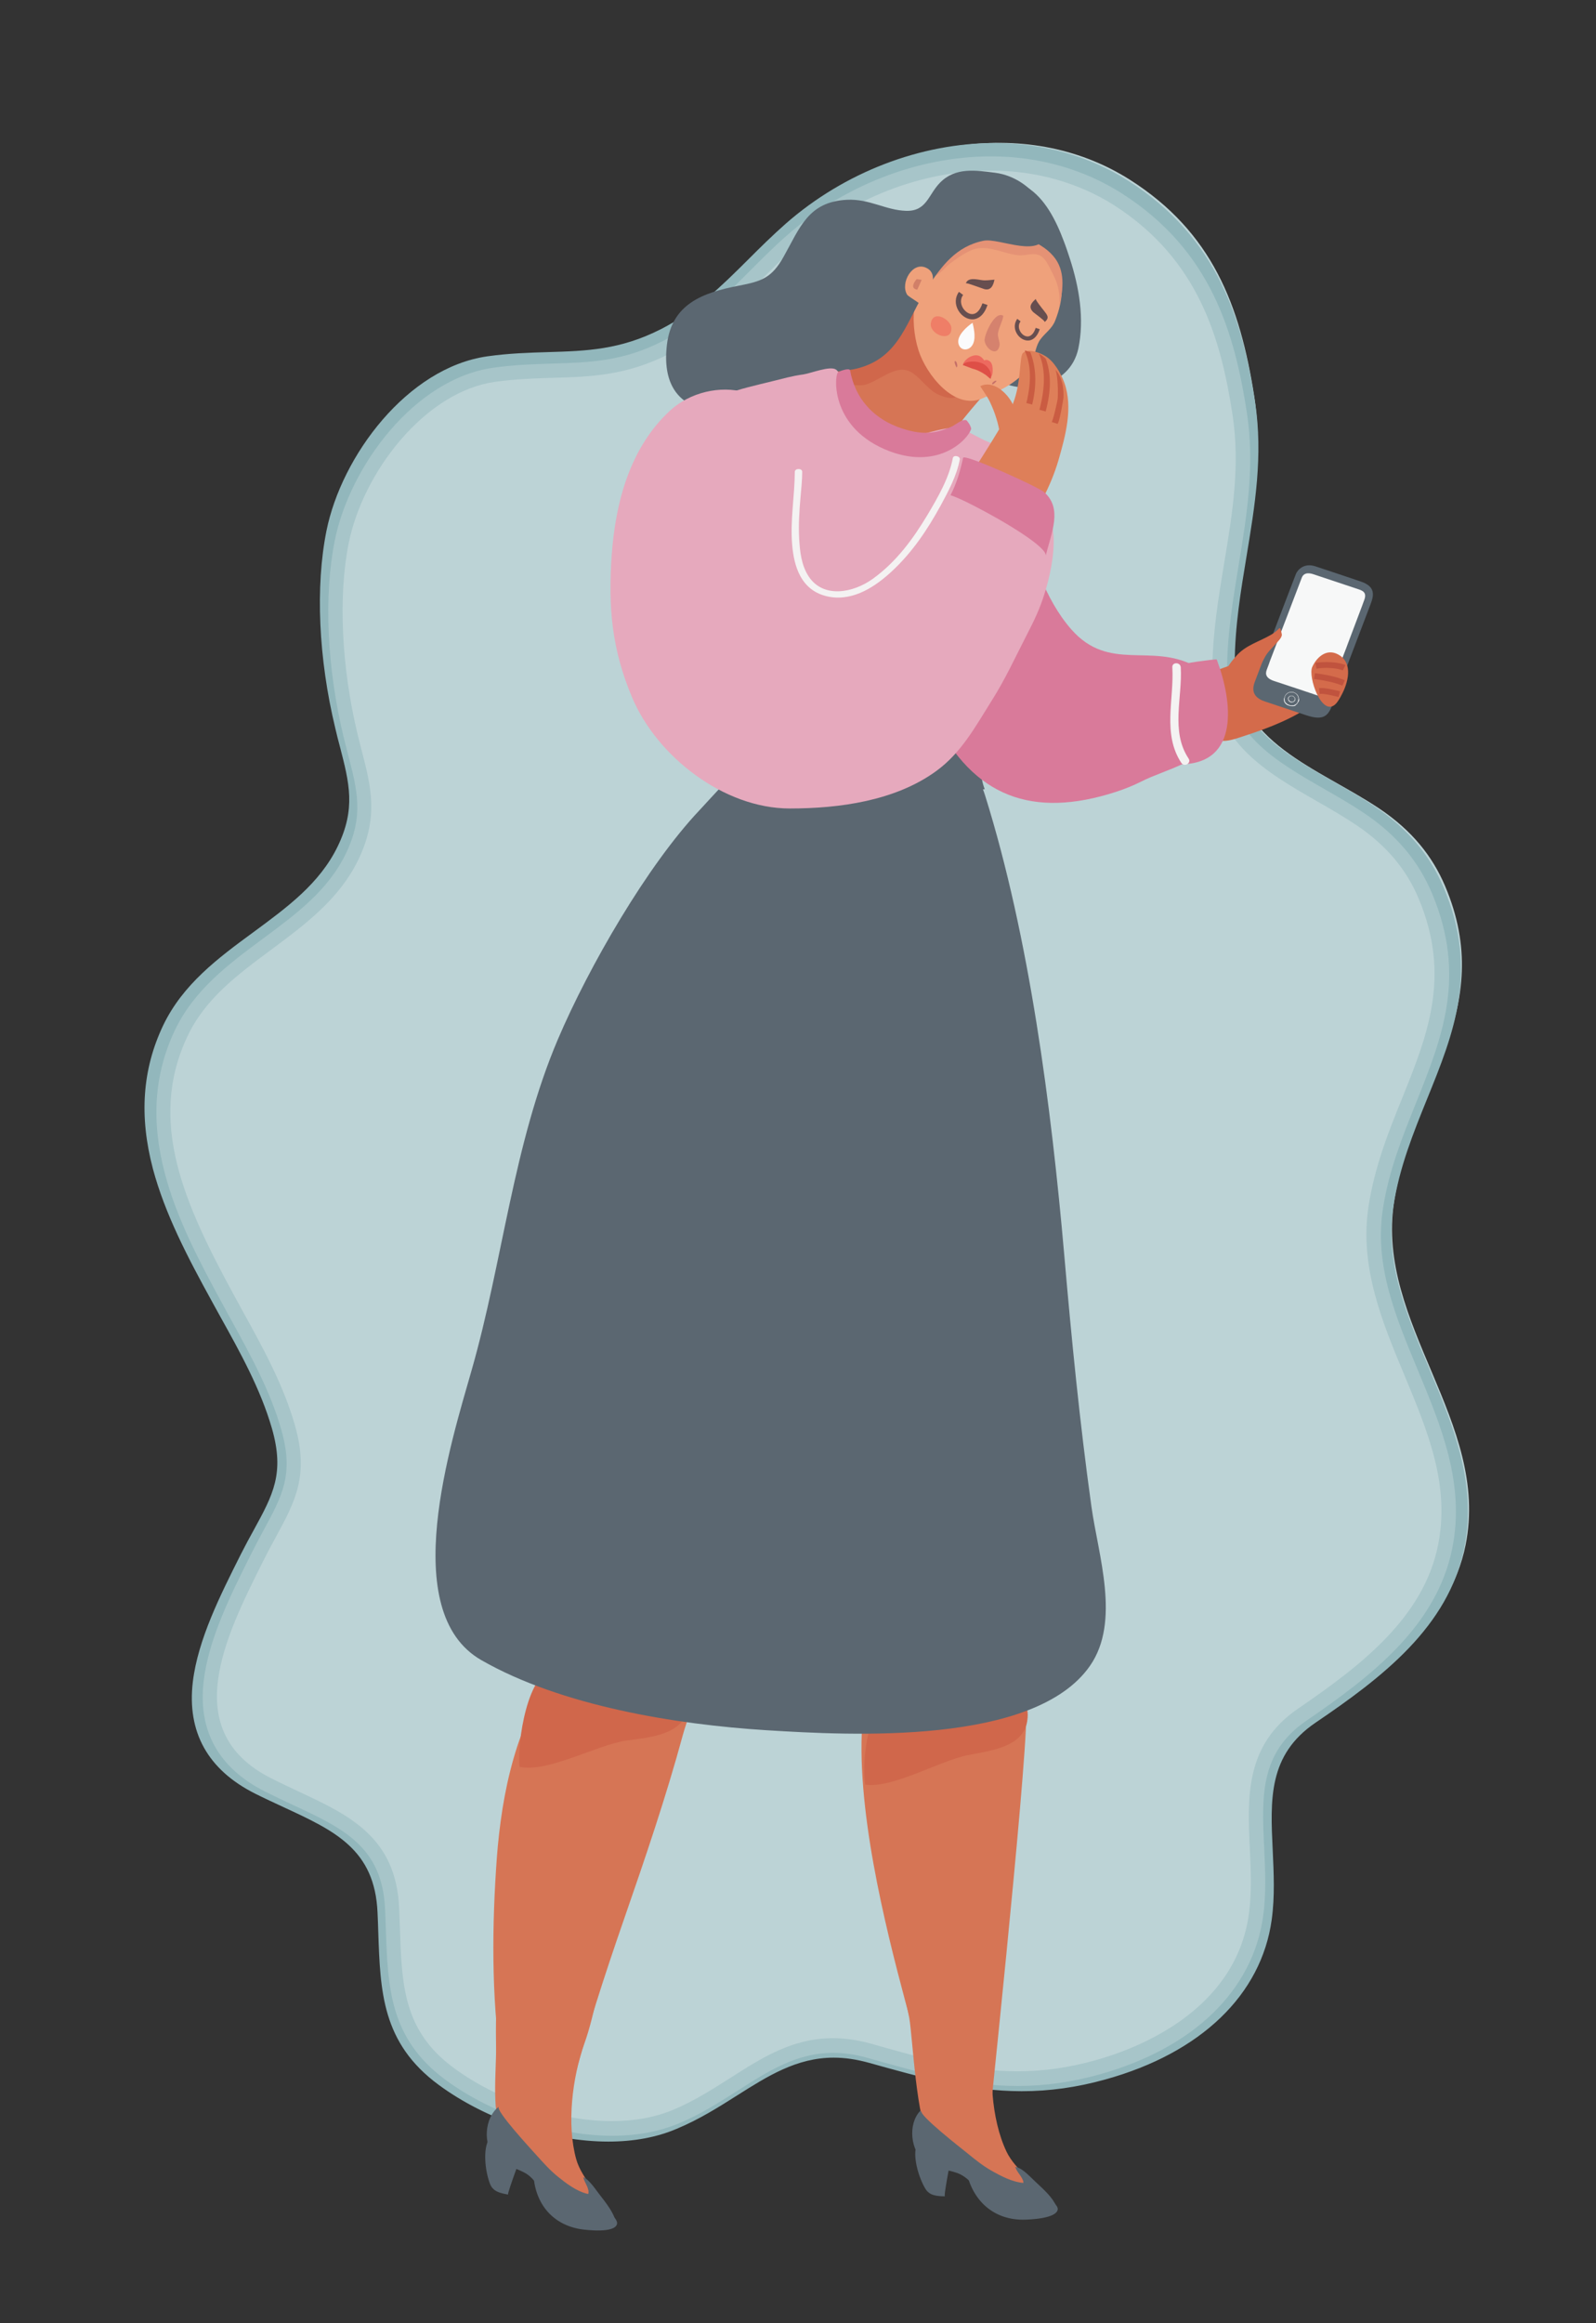 <svg viewBox="0 0 1100 1600" xmlns="http://www.w3.org/2000/svg" xmlns:xlink="http://www.w3.org/1999/xlink" overflow="hidden"><rect x="0" y="0" width="1100" height="1600" fill="#333333" stroke="none"/><g id="Слой_2"><g><g><path d="M995.9 610C987.2 589.6 973.1 571.9 950.7 556.9 908.8 528.8 850.3 511.6 850.3 453.3 850.4 391.4 874.1 335.6 864.5 273.3 854.7 210.1 835.4 159.7 778.6 123.7 706 77.7 609 98.5 546.6 153 516.7 179 495.3 208.2 458.7 226.7 414.8 248.9 381.6 239.6 336.5 246 283.3 253.5 239 312.8 228.8 362.8 220.3 404.7 224.9 455.8 234.9 497.2 242.6 528.9 252 550 236.2 582.3 209.9 636.2 141 651.5 114.9 706.2 83.9 771.1 116.8 834.6 148.5 891.9 164.4 920.6 181.8 949.5 190.9 981.2 202.5 1021.2 186.6 1037.2 169 1071.9 141.7 1125.6 106.1 1195.2 176.5 1230.6 220.1 1252.5 262.1 1261.9 264.5 1317.1 266.5 1363 263.4 1402 304.9 1432.4 346.4 1462.8 416.2 1482.7 465.4 1462.4 514.6 1442.1 543.3 1400 602.6 1416.5 659.8 1432.5 703.9 1444.5 764.1 1427.9 817.6 1413.2 868.1 1379.4 876.1 1321.4 883.3 1269.5 858.3 1215.8 908.8 1181.7 951.9 1152.6 999.2 1118.1 1010.1 1064.1 1027.2 979.3 948 911.6 960.8 827.8 972.8 748.9 1032.4 695.7 995.9 610Z" fill="#BCD3D6"/></g></g><g><g><path d="M419.3 1474.9C379.9 1474.9 335 1459.9 302.3 1435.8 263.2 1407 262.1 1371.5 260.7 1330.3 260.6 1326 260.4 1321.6 260.2 1317.1 258.3 1273.7 230.7 1260.9 195.7 1244.7 189.2 1241.7 182.5 1238.6 175.7 1235.2 143.2 1218.8 128.8 1192.9 132.9 1158.3 136.4 1129.1 152 1098.3 165.7 1071L166 1070.4C169.1 1064.3 172 1058.9 174.9 1053.7 188.2 1029.4 196.3 1014.7 187.4 983.7 179.6 956.7 165.5 931.3 151.8 906.7 149.8 903.1 147.8 899.4 145.8 895.8 129.2 865.6 113.7 836 105.4 805 95.8 768.7 98.1 736.4 112.4 706.3 126 677.8 150.6 659.6 174.5 642.1 198 624.8 220.3 608.5 232.7 583 245.4 556.9 240.7 539.1 234.3 514.3 233.2 510.2 232.1 506 231.1 501.6 219.5 453.5 217.3 403.9 225 365.6 235.4 313.9 280.8 253.2 335.9 245.4 350.9 243.3 364.5 242.9 377.6 242.5 404.3 241.7 427.3 241 455.5 226.7 479.8 214.3 497.2 197.1 515.6 178.8 523.8 170.6 532.3 162.2 541.6 154 581.9 118.7 634.4 98.5 685.6 98.5 719.1 98.5 750.9 107.5 777.6 124.5 839.9 164.1 856.4 221.2 865 276.9 870.7 313.8 864.8 348.9 859.2 382.8 855.2 406.8 851.1 431.6 851 456.9 850.9 499.6 884.3 518.5 919.6 538.6 929.2 544.1 939.2 549.7 948.2 555.9 970.1 570.7 985.4 588.7 994.9 611 1019.4 668.6 1002 711.5 983.6 756.8 974.2 780 964.5 803.9 960.4 830.5 954.4 869.9 969.3 905.1 985 942.5 1001.3 981.3 1018.2 1021.4 1009.2 1066.1 998.3 1120.4 952.6 1155.3 906.7 1186.4 874 1208.6 875.5 1239.2 877.2 1274.6 877.9 1290.1 878.7 1306 876.5 1322 869.4 1373.8 827.6 1413.9 761.9 1432.1 742.2 1437.6 723.3 1440.2 704.2 1440.2 704.2 1440.2 704.2 1440.2 704.2 1440.2 668.6 1440.2 634.9 1430.7 599.1 1420.7 590.5 1418.3 582.5 1417.1 574.6 1417.1 549.1 1417.1 529.1 1429.8 507.9 1443.2 495.1 1451.3 481.8 1459.7 466.4 1466.1 452.6 1472 436.7 1474.9 419.3 1474.9ZM685.4 108.7C636.6 108.7 586.6 128 548 161.8 539 169.7 530.6 178.1 522.5 186.1 503.6 204.9 485.7 222.7 459.9 235.8 429.7 251.1 404.5 251.9 377.8 252.7 365 253.1 351.7 253.5 337.2 255.5 314.2 258.8 290.6 273.2 270.9 296.1 252.8 317.1 239.6 343.3 234.7 367.8 227.4 404.2 229.6 453.4 240.7 499.5 241.7 503.9 242.8 508 243.9 512 250.4 536.8 256 558.2 241.7 587.6 228.2 615.3 203.9 633.2 180.5 650.4 156.6 668 134 684.6 121.5 710.8 93.2 770.4 119.8 827.7 154.6 891.2 156.6 894.8 158.6 898.4 160.6 902.1 174.5 927.2 189 953.1 197 981.2 207 1016.1 197.2 1034 183.7 1058.7 180.9 1063.9 178 1069.2 175 1075.1L174.7 1075.7C161.3 1102.2 146.2 1132.2 142.9 1159.6 139.2 1190.4 151.1 1211.6 180.2 1226.4 186.8 1229.7 193.5 1232.8 199.9 1235.8 235 1252 268.1 1267.3 270.2 1316.8 270.4 1321.3 270.5 1325.7 270.7 1330.1 272 1370.2 273.1 1401.9 308.2 1427.8 338.8 1450.4 382.4 1464.9 419.3 1464.9 435.4 1464.9 449.9 1462.3 462.4 1457 477 1450.9 489.9 1442.8 502.4 1434.9 524.9 1420.7 546.1 1407.2 574.5 1407.2 583.3 1407.2 592.2 1408.5 601.7 1411.1 638.3 1421.4 669.8 1430.2 704.1 1430.2 704.1 1430.2 704.1 1430.2 704.1 1430.2 722.3 1430.2 740.3 1427.7 759.1 1422.5 788.3 1414.4 857.2 1388.3 866.5 1320.7 868.6 1305.6 867.8 1290.1 867.1 1275.1 865.4 1239.9 863.7 1203.4 901 1178.1 945.2 1148.2 989.1 1114.7 999.3 1064.1 1007.7 1022.4 992.1 985.5 975.6 946.4 960 909.4 943.9 871.2 950.4 829.1 954.6 801.3 964.6 776.8 974.2 753.1 991.8 709.7 1008.4 668.8 985.6 615 976.9 594.5 962.8 578 942.6 564.3 933.8 558.4 924.1 552.8 914.6 547.4 878.3 526.8 840.8 505.4 840.9 457 840.9 430.9 845.1 405.7 849.2 381.3 855 346.7 860.4 313.9 855 278.6 846.8 225.2 831 170.6 772.1 133.1 747 117.1 717 108.7 685.4 108.7Z" fill="#92B7BC"/></g></g><g><g><path d="M421.8 1470.9C383.6 1470.9 338.5 1455.7 306.8 1432.2 268.4 1403.7 267.3 1368.5 265.9 1327.8 265.8 1323.6 265.6 1319.2 265.4 1314.8 263.5 1271.8 236.4 1259.1 202 1243.1 195.6 1240.1 189 1237 182.4 1233.7 150.5 1217.5 136.3 1191.8 140.4 1157.6 143.8 1128.7 159.1 1098.2 172.6 1071.2L172.9 1070.6C175.9 1064.6 178.8 1059.2 181.6 1054 194.7 1029.9 202.6 1015.3 193.9 984.7 186.3 957.9 172.4 932.8 159 908.4 157 904.8 155 901.2 153.1 897.6 136.8 867.7 121.5 838.4 113.5 807.7 104.1 771.8 106.3 739.8 120.3 710 133.6 681.7 157.8 663.8 181.3 646.4 204.4 629.3 226.2 613.1 238.4 587.8 250.9 562 246.3 544.3 239.9 519.7 238.9 515.7 237.8 511.5 236.7 507.1 225.3 459.4 223.1 410.4 230.7 372.4 241 321.2 285.5 261.1 339.7 253.3 354.4 251.2 367.8 250.8 380.7 250.4 406.9 249.6 429.5 248.9 457.2 234.7 481.1 222.4 498.1 205.3 516.2 187.2 524.3 179.1 532.6 170.7 541.7 162.7 581.3 127.7 632.9 107.7 683.1 107.7 716 107.7 747.3 116.6 773.5 133.4 834.7 172.6 850.9 229.1 859.4 284.4 865 320.9 859.2 355.7 853.7 389.2 849.8 413 845.7 437.5 845.7 462.6 845.6 504.9 878.4 523.7 913.1 543.6 922.5 549 932.3 554.6 941.2 560.7 962.7 575.3 977.7 593.2 987 615.3 1011 672.4 993.9 714.8 975.9 759.7 966.7 782.6 957.1 806.4 953.1 832.7 947.2 871.7 961.8 906.6 977.2 943.6 993.2 982 1009.8 1021.7 1001 1066 990.3 1119.7 945.4 1154.3 900.3 1185.1 868.2 1207.1 869.6 1237.4 871.3 1272.5 872 1287.8 872.8 1303.6 870.6 1319.5 863.6 1370.8 822.6 1410.5 758 1428.6 738.6 1434 720.1 1436.6 701.3 1436.6 666.3 1436.6 633.2 1427.2 598.1 1417.3 589.7 1414.9 581.8 1413.8 574.1 1413.8 549.1 1413.8 529.4 1426.4 508.6 1439.7 496 1447.7 483 1456.1 467.8 1462.4 454.4 1468 438.9 1470.9 421.8 1470.9ZM683.1 117.5C635.2 117.5 586 136.7 548.2 170.1 539.3 177.9 531.1 186.2 523.1 194.2 504.5 212.9 486.9 230.5 461.6 243.5 432 258.7 407.2 259.5 380.9 260.2 368.3 260.6 355.2 261 341 263 318.4 266.2 295.3 280.5 275.9 303.2 258.1 324 245.2 349.9 240.3 374.2 233.1 410.2 235.3 459 246.2 504.6 247.2 508.9 248.3 513 249.3 517 255.7 541.5 261.1 562.7 247.1 591.8 233.9 619.3 210 636.9 187 654 163.5 671.4 141.3 687.9 129.1 713.9 101.3 773 127.4 829.8 161.6 892.6 163.6 896.2 165.5 899.8 167.5 903.4 181.2 928.2 195.4 953.9 203.3 981.7 213.1 1016.2 203.5 1033.9 190.2 1058.4 187.4 1063.5 184.6 1068.8 181.6 1074.7L181.3 1075.3C155.2 1127.3 122.8 1192.1 186.7 1224.6 193.2 1227.9 199.7 1230.9 206 1233.9 240.4 1250 273 1265.1 275.1 1314.1 275.3 1318.6 275.4 1323 275.6 1327.2 276.9 1367 277.9 1398.4 312.5 1424 342.6 1446.3 385.4 1460.8 421.6 1460.8 437.4 1460.8 451.6 1458.2 464 1453 478.4 1447 491 1438.9 503.3 1431.1 525.4 1417 546.2 1403.7 574.1 1403.7 582.8 1403.7 591.5 1405 600.8 1407.6 636.7 1417.8 667.7 1426.5 701.3 1426.5 719.2 1426.5 736.8 1424 755.3 1418.8 784 1410.8 851.7 1384.9 860.8 1317.9 862.8 1303 862.1 1287.6 861.4 1272.7 859.8 1237.8 858 1201.7 894.7 1176.7 938.1 1147 981.3 1113.9 991.2 1063.8 999.4 1022.5 984.1 985.9 968 947.2 952.7 910.6 936.9 872.7 943.2 831 947.4 803.5 957.1 779.2 966.6 755.8 983.9 712.8 1000.2 672.3 977.8 618.9 969.3 598.6 955.4 582.2 935.5 568.7 926.9 562.9 917.3 557.3 908 552 872.4 531.6 835.6 510.4 835.6 462.4 835.6 436.5 839.8 411.6 843.8 387.4 849.5 353.1 854.8 320.7 849.5 285.7 841.4 232.8 825.9 178.7 768.1 141.5 743.6 125.9 714.2 117.5 683.1 117.5Z" fill="#A7C5C9"/></g></g></g><g id="Слой_3"><line x1="898.4" y1="441.9" x2="919.9" y2="417.4" stroke="#BE1622" stroke-miterlimit="10" fill="#BE1622"/><line x1="893.6" y1="424.8" x2="924.8" y2="434.5" stroke="#BE1622" stroke-miterlimit="10" fill="#BE1622"/></g><g id="Слой_4"><g><path d="M371.7 1447.1 369.3 1445.8C370.1 1446.3 370.9 1446.7 371.7 1447.1Z" fill="#BE9081"/></g><g><path d="M410.8 1127.2C371.1 1150.8 353.8 1199.6 346.4 1245.3 344.5 1257.2 343.2 1268.9 342.4 1279.9 339.1 1325.4 338.6 1374.7 345.2 1419.8 347.5 1435.3 347.6 1452.3 359.3 1462.9 369.2 1471.9 379.1 1487.5 389.6 1471.2 393.2 1465.6 392 1445.4 393.9 1438.3 404.3 1398.4 416.6 1360.6 430.2 1321.4 444.7 1279.6 459 1237.7 470.6 1195 476 1175.2 491.6 1143.6 481.1 1123.6 468.3 1099.3 428.7 1116.6 410.8 1127.2Z" fill="#D67555"/></g><g><path d="M666.5 1108.5C537.3 1098 616.3 1346 632.4 1410.1 635.8 1423.5 638 1438 646.5 1449.3 655.6 1461.5 671.3 1466.4 680.2 1478.8 679.9 1478.4 707.1 1224.9 707.4 1180.4 707.5 1151 704.2 1111.6 666.5 1108.5Z" fill="#D67555"/></g><g><path d="M651.8 1506.3C652.8 1499.8 654.6 1490.5 655 1489.1 647.4 1489.1 631.3 1485.3 631.5 1476.7 631.5 1477 631.5 1477.2 631.5 1477.5 631.5 1477.9 631.4 1478.2 631.4 1478.5 629.2 1486.5 633.5 1500.3 637.8 1507.4 640.7 1512.2 645.8 1512.5 651.3 1512.6 650.9 1512.7 651.2 1510 651.8 1506.3Z" fill="#5B6771"/></g><g><path d="M719.3 1513.3C714.6 1512 710.1 1514.6 705.4 1514.4 693.7 1513.8 685.1 1506.7 675.9 1500.7 672.7 1498.6 669.5 1496.7 666 1495.2 670 1514.8 683.9 1528.5 704.7 1528.7 709.4 1528.7 728 1528 729 1521.7 729.5 1518.1 722.1 1514 719.3 1513.3Z" fill="#5B6771"/></g><g><path d="M707.1 1499.2C702.1 1493.5 696.9 1488.6 693.6 1481.6 683 1459 681.5 1426.9 685.9 1402.4 690 1379.7 688.8 1354.4 690.4 1331.2 690.7 1326.4 689.7 1322 686.3 1318.8 677.8 1310.8 636.7 1321.3 629.2 1329.8 615.1 1345.8 623.5 1372.5 626.7 1389.8 629 1402.5 631.6 1462.5 641.2 1473.3 648 1480.9 657.7 1485.7 666.4 1490.7 670.5 1493.1 672.7 1495.8 676.1 1498.7 680.5 1502.5 686.5 1503.4 691.8 1505.4 696.4 1507.1 703.7 1511.2 708.8 1510 715.8 1508.5 709.7 1502.2 707.1 1499.2Z" fill="#D67555"/></g><g><path d="M713.7 1503.3C710.3 1500.2 705 1494.1 700.5 1493 701.8 1496.4 706.4 1500.3 705.8 1503.9 697.7 1503.4 689.7 1499.1 682.8 1495.2 676.7 1491.7 671.3 1487.3 665.8 1482.8 663.1 1480.6 632.3 1456.7 634.7 1454 626.1 1462.8 627.9 1481.5 638.1 1488.7 645 1493.5 652.3 1493.4 659.7 1496 667 1498.5 671.6 1505.2 677.3 1509.9 683.7 1515.1 691.3 1518 699.4 1519.2 701.7 1519.6 728.2 1521 727.7 1519.9 725.2 1513.8 719.1 1508.3 713.7 1503.3Z" stroke="#5B6771" stroke-miterlimit="10" fill="#5B6771"/></g><g><path d="M336.8 1472.8C336.7 1473.1 336.7 1473.3 336.6 1473.6 336.5 1474 336.4 1474.3 336.3 1474.6 332.8 1482.2 334.7 1496.5 337.8 1504.2 339.9 1509.4 344.8 1510.4 350.2 1511.4 349.9 1511.3 350.7 1508.7 351.9 1505.1 354 1498.8 357.3 1489.9 357.9 1488.5 350.4 1487.5 335.1 1481.2 336.8 1472.8Z" fill="#5B6771"/></g><g><path d="M403.2 1521.2C391.8 1518.8 384.5 1510.5 376.4 1503.2 373.6 1500.7 370.7 1498.3 367.6 1496.2 368.2 1516.2 379.6 1531.8 400.1 1535.2 404.7 1535.9 423.2 1538 425.2 1531.9 426.3 1528.5 419.7 1523.4 417.1 1522.2 412.7 1520.3 407.9 1522.2 403.2 1521.2Z" fill="#5B6771"/></g><g><path d="M355.2 1330C345.4 1340.8 342.7 1365.2 342 1385.9 341.7 1395.5 341.8 1404.3 341.9 1410.6 342.1 1426.7 338.4 1457.3 346.9 1470.8 352.3 1479.4 361 1485.6 368.8 1491.9 372.4 1494.9 374.1 1497.9 377 1501.3 380.7 1505.7 386.5 1507.6 391.3 1510.3 395.5 1512.7 402 1517.9 407.3 1517.5 414.5 1516.9 409.6 1509.8 407.5 1506.4 403.5 1500 399.2 1494.4 397.1 1486.9 390.5 1462.9 394.4 1430.9 402.8 1407.3 410.6 1385.4 413.7 1360.1 419.1 1337.4 420.2 1332.7 420 1328.2 417.1 1324.5 407.3 1311.8 364.9 1319.3 355.2 1330Z" fill="#D67555"/></g><g><path d="M402 1499.4C402.7 1503 406.6 1507.5 405.4 1511 397.5 1509.3 390.4 1503.8 384.3 1498.9 378.9 1494.5 374.3 1489.3 369.6 1484.1 367.3 1481.5 341 1453.2 343.8 1450.9 333.9 1458.3 332.5 1477.1 341.4 1485.8 347.4 1491.6 354.6 1492.6 361.5 1496.3 368.3 1499.9 371.6 1507.2 376.5 1512.7 381.9 1518.8 389 1522.8 396.7 1525.3 398.9 1526 424.7 1531.4 424.5 1530.2 422.9 1523.7 417.8 1517.3 413.4 1511.6 410.5 1508 406.3 1501.2 402 1499.4Z" fill="#5B6771"/></g><g><path d="M458.6 1193.3C466.6 1190.2 473 1184.9 474.9 1175.1 480.6 1146.5 446.8 1158.7 430 1158.6 420.9 1158.5 411.5 1159.2 402.6 1157.1 397.5 1155.9 387.5 1149.1 383.3 1149.2 363.5 1149.6 356.2 1201.1 358.1 1216.8 377.3 1221.1 411.3 1201.7 431.8 1198.7 440.3 1197.5 450.3 1196.6 458.6 1193.3Z" fill="#D0674B"/></g><g><path d="M693.1 1202.3C700.7 1199 706.7 1194 708 1185.2 712 1159.4 679.7 1172.3 663.3 1173.1 654.5 1173.6 645.2 1174.7 636.5 1173.4 631.4 1172.7 621.3 1167.2 617.3 1167.5 598 1169 593.6 1215.3 596.4 1229.1 615.3 1231.8 647.5 1212.6 667.3 1208.7 675.5 1207.1 685.2 1205.7 693.1 1202.3Z" fill="#D0674B"/></g><g><path d="M576 536.9C559.2 534.7 535.7 518.7 519.4 523.1 510.9 525.4 488.6 551.2 482.2 557.9 446.2 595.9 405.9 665.6 384.5 715.8 353.7 788.2 346.6 868.4 325.1 943.5 311 993.1 273.5 1109.9 331.7 1143.3 386.8 1174.9 465.9 1187.7 528.3 1191.6 586.3 1195.2 712.9 1202.2 751.2 1147.3 772.6 1116.6 756.8 1070.8 752.2 1037.3 744.2 979.9 738.5 921.9 733.5 864.2 724.6 762.5 709.6 645.8 679 548 662.5 495.1 616.4 542.1 576 536.9Z" fill="#5B6771"/></g><g><g><g><path d="M567.1 485.6C567 485.6 567.1 485.6 567.1 485.6L567.1 485.6Z" fill="#F9CCC9"/></g></g></g><g><g><g><path d="M675.8 515.3C661.6 517 647.4 518.2 632.9 518.9 616.9 519.7 600.9 521.2 584.9 521 579.7 520.9 539.8 519 539 512.6 541.2 531.4 549.6 543.9 569.4 547.2 594 551.3 619.6 546.8 644.3 545.7 655.3 545.2 666.7 544.4 678 543.1 676.5 539 675.7 534.6 675.6 530.1 675.6 525.3 675.6 520.3 675.8 515.3Z" stroke="#5B6771" stroke-miterlimit="10" fill="#5B6771"/></g></g></g><g><g><path d="M535.6 523.9C532.2 523.8 528.9 523 525.6 522.2 523.4 521.7 522.5 525 524.7 525.6 528.3 526.5 531.9 527.3 535.7 527.4 537.8 527.4 537.8 523.9 535.6 523.9Z" fill="#EEEAEB"/></g></g><g><g><path d="M612.5 507.5C610.9 508.2 609 508.1 607.3 508.1 605 508.1 605 511.6 607.3 511.6 609.7 511.6 612.1 511.5 614.3 510.5 616.4 509.6 614.6 506.6 612.5 507.5Z" fill="#EEEAEB"/></g></g><g><g><path d="M691.3 491.9C690.3 494.9 688.8 497.7 687.8 500.6 687.1 502.7 690.4 503.6 691.2 501.5 692.2 498.5 693.7 495.7 694.7 492.8 695.5 490.7 692.1 489.8 691.3 491.9Z" fill="#EEEAEB"/></g></g><g><path d="M901.2 464.2C901.1 464.2 901.1 464.2 901.1 464.3 901 464.3 901.1 464.2 901.2 464.2Z" fill="#D46B4B"/><path d="M818.6 469.9C829.1 465.4 839.7 460.9 850.6 457.4 860.3 454.2 867.6 448.6 876.2 443.4 878.8 449.4 870.1 457.1 879.9 459.7 887.5 461.7 897.9 458.5 905.4 456.8 912.8 455.1 916.9 451.9 919.4 452.6 929.4 455.5 904.7 462.7 901.2 464.3 901.1 464.3 901.1 464.3 901.1 464.4 901.1 464.4 901.2 464.4 901.2 464.3 902.5 464.2 912 470.2 912.6 473.8 913.3 478.1 910.6 481.1 907 483.7 892 494.5 875.9 500.9 858 506.7 848.5 509.8 838.8 513.9 832.8 504 831 501.1 816.6 470.8 818.6 469.9Z" fill="#D46B4B"/></g><g><path d="M872.2 450.2C878.6 433.4 892.5 396.8 893.2 395.2 894.4 392.4 898.8 387.5 906.5 390 912.3 391.9 930.6 398 937.9 400.5 948.3 404 946.9 410.1 944.6 416.2 940.3 427.5 919.9 481 918.1 485.9 915.2 493.5 911.6 496.4 900 492.5 894.4 490.6 877.8 485.1 872.1 483.2 866.9 481.5 861.6 478.1 864.8 469.7 865.2 468.7 868.3 460.3 872.2 450.2Z" fill="#5B6771"/><path d="M889.1 479.3 889.2 479.4 889.3 479.5C888.8 479.7 888.4 480.1 888.2 480.6 888 481.1 888 481.6 888.3 482.2 888.4 482.3 888.5 482.6 888.8 482.8 889 483 889.3 483.2 889.7 483.3 889.9 483.4 890.2 483.4 890.4 483.4 890.7 483.4 890.9 483.3 891.2 483.2 891.5 483.1 891.7 482.9 891.9 482.7 892.1 482.5 892.2 482.3 892.3 482.1 892.4 481.9 892.4 481.6 892.4 481.3 892.4 481 892.3 480.8 892.1 480.5 892 480.3 891.8 480.1 891.6 479.9 891.4 479.7 891.1 479.5 890.8 479.4 890.6 479.3 890.3 479.3 890.1 479.3 889.8 479.3 889.6 479.4 889.3 479.5L889.2 479.4 889.1 479.3C889.4 479.2 889.8 479.1 890.1 479.1 890.4 479.1 890.7 479.1 890.9 479.2 891.3 479.3 891.6 479.5 891.8 479.8 892.1 480 892.2 480.3 892.4 480.5 892.6 480.8 892.7 481.1 892.7 481.4 892.7 481.7 892.7 482 892.6 482.3 892.5 482.6 892.3 482.8 892.1 483 891.9 483.2 891.6 483.4 891.3 483.5 891 483.6 890.6 483.7 890.3 483.7 890 483.7 889.7 483.7 889.5 483.6 889.1 483.5 888.8 483.2 888.5 483 888.2 482.8 888.1 482.5 888 482.3 887.7 481.7 887.6 481 887.8 480.5 888.1 480 888.6 479.5 889.1 479.3Z" fill="#FFFFFF"/><path d="M885.4 479.8 885.4 479.8C885.9 478.4 886.9 477.4 888.1 476.9 889.3 476.4 890.7 476.3 891.9 476.8L891.8 476.9 891.8 477C890.6 476.6 889.3 476.7 888.2 477.1 887.1 477.6 886.1 478.5 885.6 479.8L885.6 479.8C885.5 480.1 885.4 480.6 885.3 481.2 885.3 481.8 885.4 482.4 885.6 483.1 885.8 483.5 886 483.9 886.4 484.3 886.9 484.8 887.5 485.2 888.5 485.6 889.6 486 890.6 486 891.5 485.8 892.4 485.6 893.1 485.1 893.7 484.5 894.1 484.1 894.4 483.5 894.6 482.9 894.8 482.3 895 481.5 894.8 480.6 894.7 479.8 894.3 478.9 893.6 478.2 893.1 477.7 892.5 477.3 891.6 477L891.6 476.9 891.7 476.8C892.4 477 892.9 477.3 893.4 477.7 893.9 478.1 894.2 478.4 894.5 478.9 895 479.7 895.2 480.7 895.2 481.6 895.2 482.2 895.1 482.7 894.9 483.1L894.9 483.1C894.5 484.1 894 484.9 893.2 485.4 892.5 486 891.6 486.3 890.5 486.3 889.8 486.3 889.1 486.2 888.3 485.9 887.6 485.7 887 485.3 886.5 485 886 484.6 885.7 484.2 885.4 483.8 884.9 482.9 884.8 481.9 884.9 481.2 885.2 480.6 885.3 480.1 885.4 479.8Z" fill="#FFFFFF"/><path d="M886.5 484.4C886.9 484.8 887.3 485.1 887.9 485.4 888 485.5 888.1 485.7 888.2 485.8 887.6 485.6 887.1 485.3 886.7 485 886.4 484.7 886.1 484.4 885.9 484.1 886 484.1 886.1 484 886.2 484 886.3 484.1 886.4 484.3 886.5 484.4Z" fill="#FFFFFF"/><path d="M895.1 481.4C895.2 481.4 895.3 481.4 895.4 481.4L895.4 481.5C895.4 482.1 895.3 482.6 895.1 483L895.1 483C895 483.2 894.9 483.4 894.8 483.6 894.7 483.5 894.7 483.4 894.6 483.3 894.6 483.2 894.7 483.1 894.8 482.9 894.9 482.5 895.1 482 895.1 481.4Z" fill="#FFFFFF"/><path d="M888.4 482.2C888.5 482.3 888.6 482.6 888.9 482.8 889.1 483 889.4 483.2 889.8 483.3 890 483.4 890.3 483.4 890.5 483.4 890.5 483.4 890.6 483.4 890.6 483.4 890.7 483.5 890.8 483.6 890.9 483.6 890.8 483.6 890.6 483.6 890.5 483.6 890.2 483.6 889.9 483.6 889.7 483.5 889.3 483.4 889 483.1 888.7 482.9 888.4 482.7 888.3 482.4 888.2 482.2 888.1 482 888 481.9 888 481.7 888.1 481.8 888.3 481.9 888.4 481.9 888.3 482.1 888.3 482.2 888.4 482.2Z" fill="#FFFFFF"/><path d="M888.6 485.6C888.8 485.7 889.1 485.7 889.3 485.8 889.9 485.9 890.5 486 891 485.9 891 486 891.1 486.1 891.1 486.2 891 486.2 890.8 486.2 890.7 486.2 890 486.2 889.3 486.1 888.5 485.8 888.4 485.8 888.3 485.7 888.2 485.7 888.1 485.6 888 485.4 887.9 485.3 888 485.3 888.1 485.4 888.2 485.4 888.3 485.6 888.5 485.6 888.6 485.6Z" fill="#FFFFFF"/><path d="M891.5 485.9 891.5 485.9 891.5 485.9 891.5 485.9 891.5 485.9 891.5 485.9 891.5 485.9 891.5 485.9 891.5 485.9 891.5 485.9 891.5 485.9 891.5 485.9 891.5 485.9 891.5 485.9 891.5 485.9 891.5 485.9 891.5 485.9 891.5 485.9 891.5 485.9 891.6 485.9 891.6 485.9 891.6 485.9 891.6 485.9 891.6 485.9 891.6 485.9 891.6 485.9 891.6 485.9C892.1 485.8 892.5 485.6 892.9 485.4 893 485.5 893.1 485.5 893.2 485.6 892.6 486 891.9 486.3 891.1 486.3 891.1 486.2 891 486.1 891 486 891.2 486 891.4 485.9 891.5 485.9L891.5 485.9Z" fill="#FFFFFF"/><path d="M875.4 454.9C875.8 454 876.1 453 876.6 451.8 878.7 446.3 880.8 440.8 882.9 435.3 884.1 432.3 885.2 429.2 886.4 426.2 887.5 423.3 896.1 400.7 897.2 397.9 898.8 393.7 903.2 394.8 905.3 395.5 907.7 396.3 909.8 397 912.2 397.8 917.4 399.5 922.6 401.3 927.8 403 931.4 404.2 933 404.7 936.5 405.9 939.5 406.9 942.2 408.3 940.2 413.4 939.5 415.3 939.4 415.6 938.7 417.5 937.4 421.1 930.3 439.6 929 443.2 928.2 445.4 927.4 447.6 926.5 449.8L926.5 449.8C924.4 455.3 922.4 460.8 920.3 466.2 919.1 469.4 917.9 472.6 916.7 475.8 916.3 476.9 914.6 481.2 908.8 479.2 906.3 478.3 881.1 470 878.1 469 870.6 466.5 872.7 462.3 873.4 460.4 874.2 458.3 874.8 456.7 875.4 454.9Z" fill="#F7F8F8"/></g><path d="M923.4 451.4C932.6 457.4 929 470.5 924.7 478.5 923.6 480.6 922.2 483.2 920.4 485 910.9 493.9 901.4 466.1 904.4 459.4 907.9 451.7 915.3 446 923.4 451.4Z" fill="#D46B4B"/><g><path d="M927.3 458 925.5 461.7C921 459.8 912.7 459.6 907.3 460.5L906.7 456.5C912.7 455.6 921.7 455.7 927.3 458Z" fill="#C0533E"/></g><g><path d="M926.9 468.5 925.2 472.2C918.9 469.6 911.7 468.5 905.6 467.6L906.3 463.6C912.7 464.5 920.2 465.7 926.9 468.5Z" fill="#C0533E"/></g><g><path d="M921 475.5C921.9 475.7 922.8 475.9 923.6 476.1L922.6 480C921.8 479.8 920.9 479.6 920 479.4 916.4 478.6 912.3 477.6 909.5 477.9L909.1 473.9C912.6 473.6 917.1 474.6 921 475.5Z" fill="#C0533E"/></g><g><path d="M852.2 451.6C858.7 444.2 868.1 441.9 876.5 436.9 878.5 435.7 880.2 434.2 881.8 432.6 882.6 431.8 883.5 436.9 883.5 437.3 883.2 439.5 881 441.5 879.6 443.1 876.3 446.8 873.6 449 871.4 453.3 868.2 459.4 863.6 467.7 855.5 468 852.7 468.1 845.9 465.8 845.3 462.7 844.9 459.7 850.4 453.7 852.2 451.6Z" fill="#D46B4B"/></g><g><path d="M699.3 250.8C688.3 247.9 679.8 238.4 673.9 228.9 667 217.6 666.8 205.6 661.7 194.1 665.6 202.9 622.4 231.2 616.1 235.6 605.1 243.3 592.5 251.1 579.6 255.1 570.6 257.9 562.1 256.1 553 258.4 535.3 262.9 532.8 278.4 534.9 294.1 536.5 306.2 540.5 318 544.9 329.3 554.8 355.2 577.8 381 608.2 375.1 635 369.9 640.5 353.4 644.8 334.6 648 320.7 650.5 305.6 660.6 292.8 672.5 277.6 684.7 263.9 699.3 250.8Z" fill="#D67555"/></g><g><path d="M644 250.8C635.9 238.6 634.7 222.1 631.1 207.3 630.8 207.6 630.5 207.9 630.2 208.2 621 217.9 619.7 231.6 607.4 239.6 601.8 243.2 595.7 246.2 589.6 248.9 586.7 250.1 575.6 252.3 574.4 255.6 571.3 264.1 591 266.2 595.7 265.1 605.4 262.9 616.7 251.1 626.8 255.7 633.3 258.7 638.3 266.9 644.9 270.8 647.9 272.6 658.4 276.8 659.7 271.6 660.6 268.3 646.5 254.6 644 250.8Z" fill="#D0674B"/></g><g><path d="M733.2 166.1C727.8 151.7 720.2 136.6 707.8 128.9 689 117.3 685.7 130.7 681.3 146.3 678.1 157.4 674.9 171.4 664.5 178.1 658.4 182 651 181.1 644.8 184.2 621.6 195.6 643.9 222.4 654.5 234.2 670.4 251.9 691.2 272.6 717.7 265.4 730.7 261.9 740.3 253.4 743.2 240.1 747.5 219.6 743.8 197.9 737.4 178.2 736.1 174.3 734.8 170.2 733.2 166.1Z" fill="#5B6771"/></g><g><path d="M725.2 177.3C722.5 173.6 718.8 170.2 714.2 167.1 691.3 152.1 661.9 156.6 644.3 177.6 629.6 195.1 626.3 219.9 633.1 241.4 638.3 257.7 657.7 282.9 677.2 274.3 690.4 268.5 705.6 261.8 711.7 247.8 713.6 243.5 714 237.8 717.1 233.7 720.5 229.1 725.1 226.4 727.3 220.7 732.9 206.6 734.6 190.1 725.2 177.3Z" fill="#EFA17B"/></g><g><path d="M676.5 192.9C673.4 192.5 667.2 190.8 665.7 195.1 665.7 195 666.5 195.1 667.6 195.4 670.9 196.4 677.7 198.9 678.4 199.1 682.9 200.3 684.6 196.7 685.4 192.6 682.4 192.8 679.6 193.4 676.5 192.9Z" fill="#674E4F"/></g><g><path d="M719.3 213.7C718.8 213.1 713.3 206.3 713.9 205.8 711.4 208.2 709.6 210.2 710.5 212.6 710.8 213.4 711.3 214.2 712.3 215.1 712.8 215.6 720.7 221.2 720 221.8 723.7 218.7 721.7 216.9 719.3 213.7Z" fill="#674E4F"/></g><g><path d="M688.2 233.2C687.9 231.8 687.6 230.4 687.9 229.1 688.6 225.1 691 221.4 691.5 217.5 685.7 213.7 678.3 230.6 678.6 234.5 679 239.8 687.1 246.3 688.9 238.1 689.2 236.7 688.7 235 688.2 233.2Z" fill="#D5826E"/></g><g><path d="M655.7 226.7C656.5 220.8 643.5 212.6 641.6 222.3 640.1 230.1 655.1 236 655.7 226.9 655.6 227.6 655.7 227 655.7 226.7Z" fill="#EF7E67"/></g><g><path d="M638.1 164.2 637.9 164.3 638.1 164.2Z" fill="#96777A"/></g><g><path d="M726 176.4C716.4 165.2 700.1 161.3 685.9 163.1 675 164.5 664 168.2 654.8 174.3 649.1 178.1 643.9 182.8 643.7 190.2 648.1 189 651.3 184 654.9 181.4 659.7 177.9 666.5 172.8 672.3 171.4 682.1 168.9 692.3 175 702.1 175.8 707.3 176.3 713 173.3 717.8 176.6 721.4 179.1 723.9 185.3 725.9 189.2 729.5 195.9 731.4 205 729.5 212.5 729.6 212 729.8 211.5 729.9 211 732.9 199.4 734.4 186.2 726 176.4Z" fill="#E59275"/></g><g><path d="M717.9 140.6C711.6 129.1 699 120.7 686 119 672.5 117.3 658.5 115 647.9 125.8 639.7 134.1 638.8 145.6 624.5 145.2 610.4 144.8 599.3 136.8 583.6 137.6 557 139 551.3 156.9 540.2 176.6 531.9 191.5 525 193.7 509 196.8 484 201.6 463.1 209.5 459.7 237.1 453.2 289.8 501.5 290.2 538.2 273.1 546.2 269.4 553.5 262.5 561.4 259.2 570.5 255.4 582 256.2 591.8 253.5 620.5 245.7 624.8 220.5 639.1 198.3 648.9 183.2 659 169.6 677.9 165.8 689 163.6 718.7 179.3 721.5 159.6 722.6 152.8 721 146.3 717.9 140.6Z" fill="#5B6771"/></g><g><path d="M638.7 184.6C628.9 179.5 620.3 195 625.2 202.9 625.4 203.3 626.3 204 627.5 204.8 630.8 207.1 636.5 210.5 636.2 211.4 638.7 204.7 648.6 189.6 638.7 184.6Z" fill="#EFA17B"/></g><g><path d="M631.8 192.2C629.8 194.5 627.3 198.7 632.2 199.5 633.3 197.3 634.2 195 635.2 192.7L631.8 192.2Z" fill="#D17F68"/></g><path d="M617.5 213.8C617.4 213.7 617.3 213.6 617.2 213.6 614.4 211.8 608.7 217 606.6 218.3 595.2 225.5 585.8 229.2 572.1 230 560 230.7 549.6 221.2 538.4 224.8 528.5 228 521.1 237.6 510.7 239.3 501.9 240.7 500.1 236 493.5 231.9 474.3 220.2 458.5 243.3 476 256.5 489.9 266.9 509.6 260.9 524.3 255.7 540.4 250 554.5 248 571 248.1 582.5 248.1 593.3 245 602.5 238.1 606.9 234.5 625.8 220 617.5 213.8Z" fill="#5B6771"/><g><path d="M555.2 472.1C555.1 472.1 555.2 472.2 555.2 472.1L555.2 472.1Z" fill="#F9CCC9"/></g><g><g><path d="M816.9 525.3C829.8 518.9 840.4 509.9 838.6 493.9 837.3 482.5 834.4 464.5 823.3 458.6 793.3 442.6 764.5 463 738.5 433.6 719.5 412.1 711.7 382.6 701.3 356.5 694.8 340.3 692.2 319.3 675.1 310.4 657.6 301.3 628.2 308.1 617.4 325.1 609 338.3 613.3 357.2 612.2 371.9 610.6 393.6 606.1 413.1 613.2 434.2 620.5 455.8 633.9 474.6 644 494.9 670.8 548.9 711.7 563.9 769 545.4 775.1 543.4 780.9 541.1 786.7 538.2 794.8 534 806.6 530.4 816.9 525.3Z" fill="#D97A9A"/></g></g><g><path d="M686.3 315.5C686.2 310.2 686.2 306.1 686.3 306.2 679.5 304.2 673.2 300.5 666.9 297.2 651.2 288.9 634.1 305.1 615.2 299 601.6 294.5 592 283.7 584.8 271.9 582.4 268 579.7 256.6 576 254.4 571.6 251.9 558.9 257.1 553.5 257.9 546.3 258.8 539.1 260.9 532.1 262.6 521.2 265.3 509.7 267.8 499.2 271.8 491.7 274.7 482.1 278.9 479.2 286.9 476.2 295.2 480.8 307.5 482 316 486.7 349.5 484.8 382.9 489.3 416.3 492 436.6 490.7 465 502.3 483 522 513.5 560 513.4 593 510.6 605.4 509.5 617.8 510.5 630.2 510.4 640.3 510.4 652 511.7 661.6 508 675.4 502.8 672.9 491.5 673.2 480.2 673.6 462.2 679.3 443.6 681.7 425.7 685.5 396.6 687.3 367.2 687 337.9 686.7 336.2 686.4 324.2 686.3 315.5Z" fill="#E6A9BD"/></g><g><path d="M694.1 442.9 694.1 442.9 694.1 442.9Z" fill="#6589A8"/></g><g><path d="M548.5 462C546.9 461.1 544.8 461.6 543.8 463.2 542.9 464.8 543.4 467 545 467.9 545.2 468 545.3 468.1 545.4 468.2 545.4 468.2 545.4 468.2 545.4 468.2 545.4 468.2 545.4 468.2 545.5 468.3 545.6 468.4 545.7 468.5 545.8 468.7 545.8 468.7 545.8 468.7 545.8 468.7 545.8 468.7 545.8 468.7 545.9 468.8 546.4 469.5 546.8 470.3 547.1 471 547.9 472.7 550.2 473.1 551.8 472.2 553.5 471.2 553.8 469.2 553 467.5 552.1 465.3 550.7 463.2 548.5 462Z" fill="#8CC9A5"/></g><g><g><g><path d="M666.1 289.4C663.1 288.4 658.4 292.7 655.7 293.9 653.2 295 650.6 296 648 296.7 637.6 299.6 627.8 297.5 618.1 293.8 601.9 287.5 589.4 274.6 585.9 255.1 585.5 253 578.1 255.7 577.4 256.6 575 259.7 572.5 295.4 613.2 310.8 647.8 323.8 667.7 302 669.4 295.2 668.6 292.1 666.9 290.4 666.1 289.4Z" fill="#D97A9A"/></g></g></g><g><path d="M658.1 248.8C657.4 249.3 659.1 253.1 659.3 253 659.4 252.9 659.5 252.8 659.6 252.7 660.2 251.9 659.2 248 658.1 248.8Z" fill="#C56F68"/><path d="M686.8 262.4C686.7 262.3 686.6 262.3 686.5 262.2 685.6 262 683 264.1 684 264.6 684.6 265 686.9 262.5 686.8 262.4Z" fill="#C56F68"/><path d="M680.2 247.9C679.6 247.8 678.9 247.9 678.4 248.3 676 244.7 673.2 243.8 669.1 245.5 667 246.4 664.4 248.7 663.7 250.9 665.3 251 666.6 250.2 668.2 250 670.2 249.7 672.6 249.9 674.6 250.3 677 250.7 679.6 252.1 680.9 254.3 681.9 256.1 682.1 258.8 682.4 260.8 682.3 260.3 683.6 258.8 683.8 258.2 684.1 257.2 684.2 256.1 684.2 255.1 684.2 253.2 684 250.8 682.7 249.3 682.3 248.7 681.2 248.1 680.2 247.9Z" fill="#ED6A5F"/><path d="M677.5 250.5C675.6 249.6 673.4 249.1 671.5 249 669.6 248.9 664.2 249.2 663.6 251.5 663.7 251.3 669.8 253.8 670.2 253.9 673.6 254.7 676.6 256.3 679.5 258.3 680.6 259.1 681.6 260.3 682.8 260.9 684.2 256.8 680.9 252.2 677.5 250.5Z" fill="#DE4F47"/></g><g><path d="M513.6 270.2C496.3 265.3 475.6 270.2 461.9 282.7 434.2 308.2 424.2 345.9 421.6 382.3 419.1 418 421.6 447.1 435.7 480.4 452.9 521.1 498.9 556.8 544.3 556.8 578.5 556.8 617 551.6 645.3 531 662.8 518.3 672.6 499.8 683.9 481.9 693 467.5 700 452.1 707.9 436.8 712.7 427.6 716.9 418.7 719.9 408.9 726.6 387.5 733.9 349.7 707.7 338.1 695.4 332.7 661.1 322.5 653 335.5 645.2 348.1 635.5 359.6 626 371 610.9 389.3 595.4 409.6 569.7 407.7 555.4 406.7 546.7 404 543.7 388.5 540.8 374 544.2 358.7 546.6 344.4 549.3 328.3 546.6 308.4 540.2 293.5 535 281.1 525.1 273.5 513.6 270.2Z" fill="#E6A9BD"/></g><g><g><path d="M838.5 454.1C836.5 454.1 813.8 456.8 813.9 458.2 814.3 463.6 818 526.3 814.1 526.4 854.8 525.6 849.2 482.7 838.9 455 838.8 454.7 838.6 454.4 838.5 454.1Z" fill="#D97A9A"/></g></g><path d="M656.7 315.5C654.2 329.1 646.4 342.6 639 355 629.6 370.6 618.1 386.7 601.6 398.6 588 408.4 567.6 412.2 557.5 397.2 552.2 389.3 551.3 379.6 550.8 370.9 550.3 361.5 550.9 352.1 551.7 342.8 552.2 336.8 552.9 330.8 552.9 324.9 552.9 322.4 547.9 322.4 547.8 324.9 547.7 341.8 544.5 358.5 546 375.5 547.2 389 551.5 407.3 571.5 411 588.8 414.2 604.2 403.1 614.3 393.8 628.9 380.4 639.4 364.4 648.2 348.4 653.7 338.3 659.4 327.5 661.5 316.6 662.1 314.1 657.2 313 656.7 315.5Z" fill="#F4F2F2"/><path d="M677.1 208.9C675.6 213.4 673.3 216 670.6 216.3 668.1 216.6 665.3 214.8 663.6 212 661.9 209 661.9 205.7 663.8 203.1L660.9 201C658.2 204.8 658 209.5 660.5 213.8 662.9 217.9 667.1 220.3 671 219.9 673.5 219.6 678 218 680.6 210L677.1 208.9Z" fill="#674E4F"/><path d="M713.8 225.8C712.7 229.4 710.8 231.4 708.7 231.7 706.7 231.9 704.5 230.6 703.2 228.3 701.8 225.9 701.9 223.3 703.4 221.3L701.1 219.6C699 222.6 698.8 226.3 700.8 229.7 702.7 232.9 706 234.8 709.1 234.5 711 234.3 714.6 233 716.6 226.7L713.8 225.8Z" fill="#674E4F"/><g><path d="M696.9 280.8C691.3 292.3 676.9 314.7 670 325.5 683.5 335.1 705.2 333.9 718.6 343.6 723.1 335 726.8 326.2 729.5 317 734.3 300.3 739.7 280.8 733.6 263.7 731.3 257.3 726.4 248.5 720.1 245 719.5 244.7 718.8 244.3 718 243.9 713.9 242 707.8 240.2 704.9 243.3 702.4 246.1 704.1 266.1 696.9 280.8Z" fill="#DE7F59"/><path d="M710.1 242.4C708.6 242.2 708.1 241.9 706.7 241.4L706.3 241.6C710.6 251.1 711 262.8 707.4 277.6L711.4 278.6C714.9 264.2 713.9 252.3 710.1 242.4Z" fill="#CA5C42"/><path d="M720.8 247.1C718.4 244.9 718.4 244.9 716 243.5 720.5 253.1 720.6 266.5 716.4 282.2L720.7 283.4C724.7 268.3 724.4 257.1 720.8 247.1Z" fill="#CA5C42"/><path d="M733 273.3C733.1 271 732.9 268 732.4 265.1 731.7 261.8 730.1 257.3 727.4 254.7 728.4 256.2 729.5 265.4 729 274.6 728.9 276 725.5 290.8 724.8 290.6L728.8 291.9C729.9 292.3 733 275 733 273.3Z" fill="#CA5C42"/><path d="M699.7 283.3C698.1 274.2 685.9 260.7 675.6 266 678 269.8 680.7 273.3 682.6 277.5 684.2 280.9 685.6 284.5 686.7 288.1 687.8 291.6 688.6 295.1 689.1 298.6 691.7 298.6 694.2 298.6 696.8 298.6 699.1 293.5 700.6 288.4 699.7 283.3Z" fill="#DE7F59"/></g><g><g><path d="M663.8 315.3C661.8 324.3 659.6 332.3 655.1 341.1 657.3 341.6 663.5 344.3 671.2 348.3 691.4 358.6 722.1 376.9 720.7 382.8 724.7 366.7 732.5 350.2 719.6 338.9 715.3 335.2 664.5 312.2 663.8 315.3Z" fill="#D97A9A"/></g></g><path d="M670.9 224.9C670.7 224 670.5 223.1 670.3 222.3 666.4 224.9 659.7 230.9 660.5 236.1 661.1 240.4 665.3 242 668.7 239.4 672.7 236.1 671.8 229.3 670.9 224.9Z" fill="#FBFBFC"/><path d="M819.2 522.4C806.7 503.6 815 480.5 813.8 459.6 813.6 455.9 807.7 455.8 808 459.6 809.3 481.7 801 505.4 814.2 525.4 816.3 528.5 821.3 525.6 819.2 522.4Z" fill="#F4F2F2"/></g></svg>